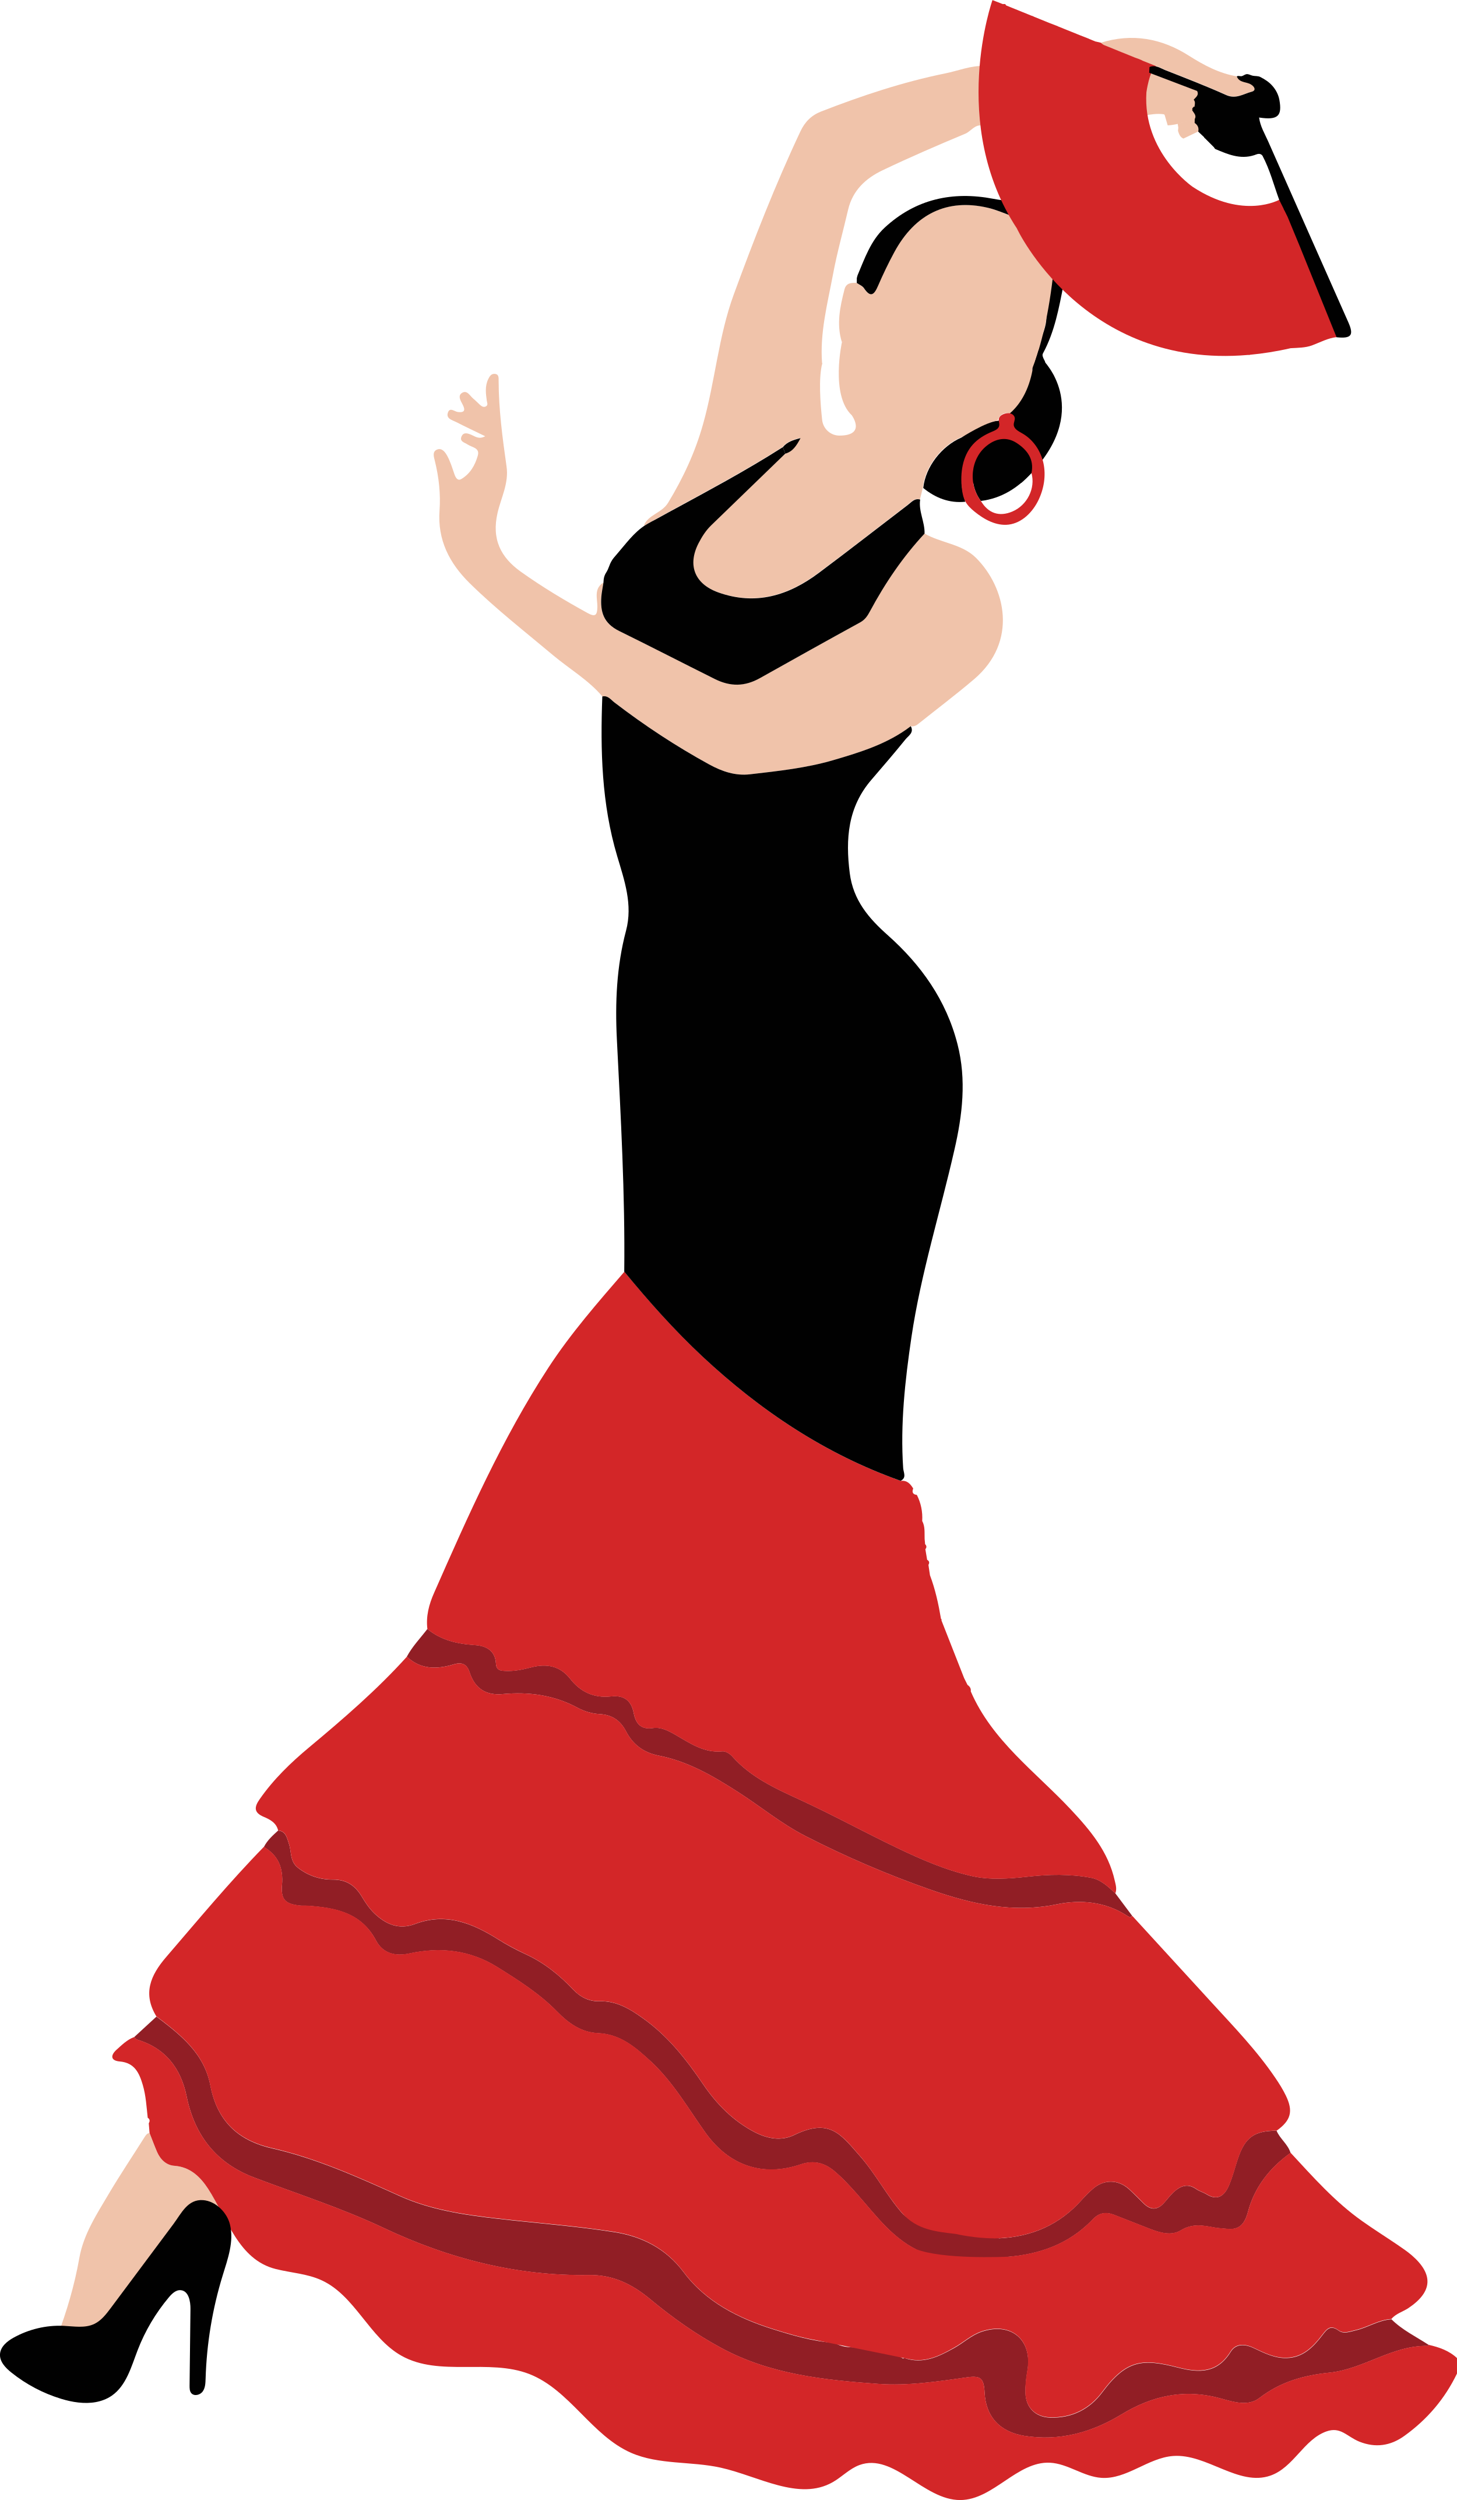 <?xml version="1.0" encoding="utf-8"?>
<!-- Generator: Adobe Illustrator 23.0.1, SVG Export Plug-In . SVG Version: 6.00 Build 0)  -->
<svg version="1.1" id="Layer_1" xmlns="http://www.w3.org/2000/svg" xmlns:xlink="http://www.w3.org/1999/xlink" x="0px" y="0px"
	 viewBox="0 0 180 308.67" style="enable-background:new 0 0 180 308.67;" xml:space="preserve">
<style type="text/css">
	.st0{fill:#F3C0A6;}
	.st1{fill:#161719;}
	.st2{fill:#BE9D9E;}
	.st3{fill:#B68490;}
	.st4{fill:#E0D4CD;}
	.st5{fill:none;stroke:#C8AAA0;stroke-width:0.25;stroke-miterlimit:10;}
	.st6{fill:#3B0400;}
	.st7{fill:#6893A1;}
	.st8{fill:#2F5561;}
	.st9{fill:#F1AC95;}
	.st10{fill:#E6E7E8;}
	.st11{fill:#F26522;}
	.st12{fill:#E8C7AD;}
	.st13{fill:#CE7B29;}
	.st14{fill:#00B26D;}
	.st15{fill:#100D0A;}
	.st16{fill:#EBEBEC;}
	.st17{fill:#7A5441;}
	.st18{fill:#EFEFF0;}
	.st19{fill:#E2E3E4;}
	.st20{fill:#9E6B50;}
	.st21{fill:#ED1E27;}
	.st22{fill:#2C2C2C;}
	.st23{fill:#3E3E3E;}
	.st24{fill:#E19491;}
	.st25{fill:#DF8189;}
	.st26{fill:#945222;}
	.st27{fill:#DF9F8B;}
	.st28{fill:#D4437B;}
	.st29{fill:#E0E1E2;}
	.st30{fill:#72493B;}
	.st31{fill:#7787C1;}
	.st32{fill:#E27627;}
	.st33{fill:#569F51;}
	.st34{fill:#F3B790;}
	.st35{fill:#F1AD96;}
	.st36{fill:#6F4F4D;}
	.st37{fill:#010101;}
	.st38{fill:#D4457C;}
	.st39{fill:#F0C3AA;}
	.st40{fill:#911E25;}
	.st41{fill:#D32628;}
</style>
<g>
	<path class="st39" d="M121.55,9.43c0,0.22,0,0.45,0,0.67c-0.08,1.7-0.58,3.44,0.4,5.06c-0.02,0.22-0.04,0.45-0.07,0.67
		c-1.16-0.95-1.8,0.33-2.61,0.67c-3.45,1.44-6.88,2.92-10.25,4.53c-2.06,0.98-3.68,2.47-4.24,4.85c-0.62,2.67-1.37,5.31-1.87,8
		c-0.68,3.62-1.64,7.22-1.35,10.96c-2.31,3.13-2.58,6.35-0.73,8.91c1.92,2.65,4.76,2.51,6.47,0.9c2.76-2.59,2.72-7.77-0.61-10.2
		c-0.41-0.3-0.92-0.43-0.89-1.16c0.07-1.39-0.79-1.4-1.8-1.07c-0.68-2.2-0.22-4.35,0.33-6.49c0.21-0.81,0.84-0.83,1.5-0.8
		c0.3,0.21,0.7,0.35,0.88,0.63c0.81,1.23,1.26,0.84,1.74-0.27c0.61-1.41,1.27-2.79,2-4.14c2.59-4.78,6.57-6.68,11.56-5.51
		c1.02,0.24,1.99,0.68,2.98,1.02c0.75,2.4,2.39,4.2,4.06,5.97c0.45,0.47,0.79,0.97,0.99,1.57c-0.47,0.99,0.51,2.28-0.66,3.12
		c-0.09-0.09-0.18-0.18-0.27-0.27c-0.82-1.67-1.98-2.84-4.01-2.7c-0.35,0.02-0.86,0.08-0.87,0.51c-0.02,0.53,0.51,0.44,0.84,0.4
		c0.88-0.11,1.52,0.39,2.15,0.85c2.1,1.51,2.45,2.73,1.58,5.12c-0.3,0.83-0.78,1.61-0.83,2.53c-0.47,0.76-0.6,1.57-0.32,2.43
		c-0.15,0.72-0.29,1.44-0.44,2.16c-0.13,0.17-0.26,0.35-0.39,0.52c-0.22,0.08-0.36,0.21-0.3,0.47c-0.09,0.02-0.13,0.07-0.11,0.16
		c-0.41,0.08-0.57,0.34-0.52,0.74c-0.08,0.12-0.16,0.24-0.24,0.37c-0.31,0.05-0.45,0.28-0.54,0.54c-0.87-0.31-1.54-0.16-1.87,0.79
		c-1.24,0.13-2.07,1.03-3.07,1.62c-3.03,0.5-5.83,3.53-6.16,6.66c-0.12,0.48-0.24,0.96-0.36,1.44c-0.69-0.2-1.07,0.31-1.52,0.66
		c-3.67,2.81-7.31,5.65-11.02,8.41c-3.73,2.78-7.8,4.04-12.41,2.39c-2.9-1.04-3.84-3.34-2.43-6.07c0.42-0.81,0.9-1.57,1.56-2.21
		c3.05-2.95,6.1-5.9,9.15-8.85c0.93-0.25,1.38-0.96,1.9-1.93c-0.95,0.24-1.66,0.48-2.18,1.11c-5.56,3.55-11.43,6.53-17.18,9.76
		c0.55-1.41,2.23-1.56,3.02-2.86c1.86-3.06,3.33-6.21,4.31-9.68c1.5-5.3,1.9-10.85,3.8-16.03c2.5-6.82,5.14-13.58,8.24-20.15
		c0.56-1.19,1.38-1.99,2.57-2.45c4.99-1.94,10.06-3.63,15.33-4.7c1.6-0.32,3.14-0.98,4.82-0.92C121.75,8.6,121.2,8.99,121.55,9.43z
		 M116.88,30.07c-0.51-0.11-1-0.07-1.48,0.16c-0.42-0.11-0.94-0.13-0.92,0.4c0.01,0.39,0.54,0.36,0.9,0.3
		c0.35-0.06,0.69-0.15,1.04-0.23c1.73,0.28,3.2,1.04,4.48,2.87c0.05-2-0.82-2.71-2.08-3.01c-0.51-0.12-1.02-0.19-1.47-0.47
		C117.2,29.83,117.04,29.89,116.88,30.07z M120.71,45.89c0.22-1.52-0.52-2.79-2.06-3.11c-1.12-0.23-2.42-0.49-2.95,1.09
		c-0.07,1.66,2.9,3.69,4.37,3C120.47,46.67,120.75,46.39,120.71,45.89z M118.35,36.01c-1.53-1.43-3.36-1.55-4.81-2.57
		C113.77,34.86,115.58,35.85,118.35,36.01z M123.27,38.95c2.36,1.73,3.22,1.99,4.67,1.36C126.36,39.86,125.17,38.92,123.27,38.95z"
		/>
	<path class="st39" d="M112.53,89.66c-2.84,2.17-6.18,3.2-9.53,4.18c-3.37,0.99-6.87,1.36-10.34,1.76
		c-1.81,0.21-3.44-0.35-5.02-1.21c-4.11-2.25-8-4.81-11.72-7.66c-0.44-0.33-0.8-0.9-1.5-0.74c-1.73-2.04-4.05-3.38-6.08-5.08
		c-3.49-2.93-7.09-5.73-10.34-8.93c-2.48-2.45-3.96-5.31-3.7-8.93c0.15-2.07-0.08-4.13-0.58-6.15c-0.11-0.46-0.36-1.15,0.29-1.4
		c0.61-0.23,1.01,0.36,1.24,0.78c0.38,0.69,0.61,1.46,0.87,2.21c0.15,0.45,0.4,0.93,0.86,0.66c1.1-0.64,1.72-1.72,2.05-2.91
		c0.27-0.96-0.73-1-1.26-1.36c-0.37-0.25-1.03-0.36-0.75-1c0.26-0.57,0.78-0.38,1.24-0.18c0.47,0.2,0.92,0.58,1.68,0.16
		c-1.27-0.62-2.43-1.16-3.58-1.75c-0.49-0.25-1.29-0.41-1.02-1.18c0.24-0.69,0.81-0.11,1.23-0.06c0.83,0.1,0.94-0.23,0.59-0.91
		c-0.24-0.46-0.64-1.08-0.1-1.44c0.65-0.42,0.99,0.36,1.42,0.71c0.29,0.23,0.54,0.51,0.82,0.76c0.2,0.17,0.44,0.34,0.72,0.19
		c0.31-0.17,0.16-0.44,0.12-0.7c-0.13-0.9-0.24-1.79,0.17-2.66c0.17-0.35,0.37-0.69,0.81-0.66c0.53,0.04,0.48,0.49,0.48,0.85
		c0.01,3.56,0.48,7.08,0.98,10.59c0.3,2.07-0.68,3.85-1.11,5.72c-0.75,3.23,0.37,5.49,2.89,7.28c2.64,1.88,5.41,3.54,8.25,5.1
		c0.92,0.5,1.17,0.28,1.19-0.74c0.02-1.04-0.48-2.27,0.74-3.03c-0.09,0.58-0.21,1.15-0.26,1.73c-0.14,1.86,0.26,3.28,2.21,4.24
		c3.95,1.94,7.86,3.96,11.8,5.92c1.96,0.97,3.74,0.92,5.59-0.11c4.12-2.3,8.24-4.6,12.38-6.88c0.6-0.33,0.91-0.82,1.22-1.39
		c1.85-3.46,4.04-6.69,6.73-9.57c2.04,1.19,4.62,1.27,6.37,3.01c3.66,3.66,5.22,10.33-0.24,14.98c-2.21,1.88-4.53,3.63-6.8,5.44
		C113.25,89.55,112.93,89.74,112.53,89.66z"/>
	<path class="st40" d="M105.7,289.81c0.72,0.11,1.44,0.22,2.16,0.34c2.48,0.27,2.04,0.09,3.72,1.05c0.04-0.03,0.09-0.05,0.14-0.07
		c2.3,0.81,4.25-0.17,6.16-1.23c1.15-0.64,2.11-1.57,3.4-2.01c3.65-1.23,6.33,1.02,5.64,4.88c-0.16,0.9-0.25,1.79-0.23,2.68
		c0.04,1.79,1.21,2.97,3,3.04c2.71,0.11,4.95-1.05,6.48-3.11c3.02-4.05,5-4.18,9.36-3.06c2.67,0.69,4.87,0.69,6.51-1.94
		c0.65-1.05,1.77-0.98,2.85-0.47c1.29,0.61,2.58,1.27,4.07,1.23c2.01-0.05,3.28-1.35,4.39-2.8c0.57-0.74,1-1.34,2.03-0.59
		c0.63,0.46,1.42,0.13,2.15-0.04c1.49-0.35,2.81-1.27,4.38-1.35c1.34,1.33,3.04,2.14,4.6,3.16c-0.03,0.04-0.07,0.12-0.1,0.12
		c-4.38-0.1-7.92,2.86-12.15,3.3c-3.15,0.32-6.07,1.12-8.67,3.13c-1.4,1.08-3.21,0.49-4.78,0.06c-4.43-1.22-8.41-0.38-12.3,1.99
		c-3.64,2.21-7.63,3.32-11.98,2.62c-2.98-0.48-4.74-2.34-4.89-5.34c-0.09-1.82-0.51-2.12-2.25-1.87c-3.62,0.52-7.25,1.06-10.91,0.8
		c-6.68-0.48-13.32-1.17-19.38-4.44c-3.14-1.69-6.02-3.74-8.76-6.01c-2.2-1.83-4.56-3.04-7.62-2.99
		c-8.89,0.14-17.33-2.04-25.33-5.82c-5.19-2.45-10.64-4.19-15.99-6.22c-4.66-1.76-7.34-5.16-8.34-10.01
		c-0.71-3.46-2.61-5.97-6.13-7.02c-0.14-0.04-0.24-0.2-0.36-0.3c0.92-0.85,1.84-1.69,2.76-2.54c2.97,2.25,5.9,4.53,6.66,8.51
		c0.83,4.3,3.3,6.78,7.66,7.77c5.48,1.25,10.62,3.57,15.74,5.88c3.79,1.71,7.9,2.32,12,2.79c4.83,0.56,9.68,0.91,14.48,1.66
		c3.41,0.53,6.4,2.02,8.59,4.95c2.75,3.67,6.69,5.66,10.94,7.01c2.51,0.79,5.05,1.54,7.71,1.72
		C103.91,289.74,104.79,289.83,105.7,289.81z"/>
	<path class="st37" d="M114.22,65.88c-2.68,2.88-4.87,6.11-6.73,9.57c-0.31,0.58-0.62,1.06-1.22,1.39
		c-4.14,2.27-8.26,4.57-12.38,6.88c-1.85,1.04-3.63,1.09-5.59,0.11c-3.94-1.96-7.85-3.98-11.8-5.92c-1.95-0.96-2.35-2.38-2.21-4.24
		c0.05-0.58,0.17-1.15,0.26-1.73c0.03-0.55,0.08-0.85,0.38-1.32c0.25-0.39,0.35-0.87,0.58-1.28c0.18-0.34,0.45-0.63,0.7-0.92
		c1.09-1.25,2.1-2.69,3.53-3.59c0.45-0.28,0.94-0.53,1.41-0.78c0.94-0.52,1.89-1.04,2.84-1.55c1.89-1.03,3.79-2.06,5.67-3.11
		c2.39-1.34,4.76-2.72,7.06-4.19c0.09,0.27,0.19,0.54,0.29,0.81c-3.05,2.95-6.1,5.9-9.15,8.85c-0.66,0.64-1.14,1.4-1.56,2.21
		c-1.4,2.73-0.47,5.03,2.43,6.07c4.61,1.65,8.68,0.4,12.41-2.39c3.7-2.76,7.35-5.61,11.02-8.41c0.45-0.34,0.83-0.86,1.52-0.66
		C113.46,63.13,114.27,64.45,114.22,65.88z"/>
	<path class="st40" d="M52.8,201.12c1.71,1.41,3.73,1.85,5.89,1.99c1.38,0.09,2.49,0.69,2.58,2.28c0.05,0.84,0.53,0.88,1.17,0.91
		c1.08,0.05,2.11-0.16,3.14-0.43c1.91-0.5,3.58-0.23,4.86,1.4c1.28,1.64,2.95,2.4,5.01,2.18c1.61-0.18,2.53,0.46,2.84,2.05
		c0.25,1.3,0.88,2.08,2.39,1.85c0.97-0.14,1.87,0.33,2.7,0.8c1.83,1.05,3.57,2.31,5.87,2.08c0.39-0.04,0.94,0.3,1.23,0.64
		c2.25,2.54,5.22,3.9,8.22,5.28c4.1,1.88,8.06,4.05,12.13,6c2.96,1.42,5.99,2.74,9.2,3.47c2.29,0.52,4.67,0.33,6.98,0.08
		c2.6-0.29,5.17-0.34,7.74,0.13c1.28,0.24,2.14,1.1,3.04,1.93c0.7,0.93,1.39,1.86,2.09,2.79c-0.25,0.25-0.45,0.1-0.69-0.05
		c-2.66-1.72-5.7-1.98-8.6-1.39c-5.44,1.12-10.47,0-15.53-1.76c-5.36-1.87-10.56-4.1-15.61-6.69c-2.94-1.51-5.47-3.61-8.23-5.38
		c-3.08-1.98-6.2-3.81-9.83-4.52c-1.87-0.37-3.19-1.35-4.05-3c-0.7-1.34-1.72-2.05-3.27-2.13c-0.94-0.05-1.87-0.33-2.73-0.79
		c-2.9-1.56-6-1.98-9.24-1.68c-2.09,0.19-3.44-0.7-4.09-2.7c-0.32-0.97-0.91-1.29-1.96-0.97c-2.06,0.62-4.07,0.67-5.79-0.95
		C50.94,203.27,51.94,202.25,52.8,201.12z"/>
	<path class="st39" d="M26.39,277.27c-0.09-2.64,1.1-2.64-1.11-4.37c-0.68-0.54-0.95-0.65-1.56,0.19
		c-3.79,5.25-7.68,10.44-11.53,15.65c-0.58,0.79-1.41,0.89-2.29,0.77c-1.01-0.14-1.92-0.56-2.83-1.01c1.19-3.16,2.14-6.37,2.73-9.71
		c0.51-2.91,2.13-5.38,3.61-7.88c1.42-2.4,2.98-4.72,4.47-7.08c0.15-0.23,0.29-0.44,0.59-0.47c0.31,0.78,0.6,1.57,0.93,2.34
		c0.41,0.93,1.13,1.63,2.13,1.7c1.98,0.14,3.22,1.39,4.17,2.84c1.66,2.54,0.94,1.71,2.47,4.33c-0.88,0.07-0.45,1.14-1.16,1.54
		c-0.69,0.39-0.27,0.61-0.49,1.32C26.43,277.74,26.8,277.23,26.39,277.27z"/>
	<path class="st40" d="M157.71,263.07c-2.78,0.01-3.9,0.82-4.79,3.48c-0.37,1.1-0.65,2.25-1.11,3.31c-0.53,1.2-1.36,1.92-2.76,1.06
		c-0.4-0.25-0.88-0.37-1.27-0.64c-1.1-0.78-2.01-0.35-2.84,0.42c-0.42,0.4-0.76,0.88-1.16,1.31c-0.8,0.88-1.63,0.89-2.48,0.06
		c-0.61-0.59-1.19-1.21-1.82-1.78c-1.35-1.22-3.11-1.23-4.47-0.04c-0.48,0.42-0.93,0.87-1.36,1.35c-2.75,3.1-6.21,4.57-10.24,4.76
		c-0.12-0.1-0.26-0.21-0.46-0.3c-2.57-0.31-9.63-0.62-11.55-2.86c-1.91-2.22-3.25-4.84-5.18-7.02c-2.35-2.66-3.71-4.71-8.09-2.58
		c-1.61,0.78-3.31,0.47-4.9-0.35c-2.66-1.38-4.71-3.48-6.35-5.89c-2.1-3.1-4.39-6-7.45-8.17c-1.58-1.13-3.25-2.17-5.38-2.1
		c-1.25,0.04-2.35-0.5-3.25-1.45c-1.68-1.78-3.57-3.3-5.82-4.34c-1.2-0.55-2.38-1.18-3.5-1.89c-3.17-1.98-6.43-3.29-10.21-1.86
		c-2.01,0.76-3.64,0.02-5.05-1.34c-0.6-0.58-1.08-1.3-1.51-2.02c-0.83-1.38-1.89-2.13-3.61-2.12c-1.53,0.01-3.01-0.46-4.29-1.46
		c-1.04-0.81-0.77-2-1.13-3.01c-0.23-0.66-0.35-1.51-1.32-1.59c-0.67,0.61-1.34,1.2-1.76,2.03c1.81,1.06,2.41,2.63,2.24,4.7
		c-0.16,1.82,0.43,2.35,2.24,2.54c0.32,0.03,0.64,0,0.96,0.02c3.41,0.25,6.59,0.83,8.42,4.3c0.82,1.55,2.33,1.98,4.12,1.59
		c3.82-0.83,7.48-0.43,10.86,1.68c2.61,1.63,5.21,3.27,7.38,5.49c1.4,1.43,2.97,2.58,5.08,2.67c2.75,0.12,4.64,1.77,6.54,3.52
		c2.75,2.56,4.58,5.79,6.73,8.79c2.93,4.08,7.1,5.47,11.78,3.88c1.63-0.55,2.95-0.15,4.13,0.84c1.01,0.85,1.92,1.83,2.8,2.83
		c2.41,2.72,4.55,5.74,8.08,7.2c0.66,0.1,1.32,0.21,1.97,0.31c0.61,0.12,1.21,0.24,1.82,0.35c0.75-0.16,1.5-0.11,2.25,0.04
		c0.55,0,3.71,0.01,4.26,0c-0.03-0.04-0.04-0.08-0.07-0.12c4.13-0.29,7.87-1.56,10.83-4.67c0.78-0.82,1.63-0.92,2.6-0.55
		c1.48,0.57,2.96,1.17,4.44,1.74c1.26,0.48,2.65,0.9,3.83,0.18c1.4-0.86,2.71-0.61,4.11-0.35c0.52,0.1,1.05,0.11,1.58,0.17
		c1.59,0.18,2.22-0.69,2.6-2.12c0.82-3.06,2.7-5.43,5.26-7.26C159.11,264.73,158.13,264.08,157.71,263.07z"/>
	<path class="st39" d="M152.82,9.43c0.32,0.79,1.16,0.63,1.73,0.97c0.48,0.28,0.68,0.75,0.12,0.9c-1.01,0.26-1.95,0.96-3.16,0.42
		c-2.47-1.11-4.99-2.08-7.51-3.07c-0.62-0.24-1.22-0.71-1.97-0.39c-0.74-1.1-2.09-1.05-3.11-1.62c-0.95-0.53-2.11-0.61-2.97-1.35
		c3.92-1.23,7.58-0.56,10.98,1.62C148.77,8.07,150.65,9.07,152.82,9.43z"/>
	<path class="st37" d="M128.54,55.91c-0.68-1.17-1.51-2.2-2.8-2.72c-1.1-0.44-0.03-1.35-0.45-1.92c0.29-0.11,0.45-0.31,0.4-0.64
		c0.08-0.12,0.16-0.24,0.23-0.37c0.45-0.05,0.48-0.4,0.52-0.74c-0.01-0.09,0.02-0.14,0.11-0.16c0.23-0.07,0.39-0.19,0.3-0.47
		c0.13-0.17,0.26-0.35,0.39-0.52c0.53-0.64,1.12-1.27,0.44-2.16c-0.28-0.86-0.16-1.66,0.31-2.42c0.51,0.18,0.49,0.97,1.14,1
		c0.09,0.12,0.18,0.23,0.27,0.35c-0.08,0.19,0.01,0.28,0.18,0.32c0.1,0.19,0.2,0.38,0.31,0.57c0.01,0.38-0.08,0.81,0.37,1.04
		c0.21,0.23,0.24,0.5,0.19,0.79c-0.28,1.09-0.3,2.18,0.01,3.27c0.06,0.38,0.05,0.76-0.18,1.09c-0.25,0.11-0.47,0.22-0.16,0.51
		c-0.08,0.26-0.15,0.52-0.23,0.79C129.16,54.14,129.35,55.31,128.54,55.91z"/>
	<path class="st37" d="M129.14,44.78c-0.64-0.03-0.63-0.81-1.14-1c0.05-0.92,0.53-1.7,0.83-2.53c0.87-2.4,0.52-3.62-1.58-5.12
		c-0.63-0.45-1.27-0.96-2.15-0.85c-0.34,0.04-0.86,0.13-0.84-0.4c0.01-0.42,0.52-0.48,0.87-0.51c2.03-0.14,3.19,1.03,4.01,2.7
		c-0.12,0.12-0.17,0.26,0.01,0.36c0.05,0.03-1.09-1.07-1.01-1.11c1.16-0.84,1.45-1.11,1.92-2.1c0.45,0.29,0.9,0.58,1.34,0.87
		c-0.57,2.92-1.1,5.86-2.54,8.52C128.61,44.08,129.08,44.38,129.14,44.78z"/>
	<path class="st40" d="M130.47,51.12c-0.31-1.09-0.29-2.18-0.01-3.27C130.9,48.93,130.86,50.02,130.47,51.12z"/>
	<path class="st40" d="M128.54,55.91c0.81-0.6,0.61-1.77,1.35-2.41c-0.12,1.05-0.43,2.02-1.18,2.81
		C128.66,56.18,128.6,56.05,128.54,55.91z"/>
	<path class="st40" d="M130.27,47.05c-0.46-0.23-0.36-0.65-0.37-1.04C130.22,46.29,130.36,46.63,130.27,47.05z"/>
	<path class="st40" d="M130.13,52.72c-0.31-0.28-0.08-0.4,0.16-0.51C130.42,52.44,130.36,52.6,130.13,52.72z"/>
	<path class="st41" d="M137.72,232.2c-0.79-3.57-3.03-6.23-5.44-8.8c-4.36-4.65-9.71-8.47-12.35-14.57c0.05-0.36-0.12-0.61-0.4-0.8
		c-0.04,0.11-0.07,0.2-0.08,0.29c0.01-0.09,0.04-0.19,0.08-0.29c-0.14-0.28-0.28-0.56-0.42-0.84c-0.93-2.37-1.86-4.74-2.8-7.12
		c0.03-0.09,0.01-0.16-0.06-0.21c-0.31-1.82-0.7-3.63-1.36-5.37c-0.06-0.43-0.13-0.85-0.19-1.28c0.15-0.26,0.12-0.47-0.16-0.63
		c-0.07-0.44-0.15-0.87-0.22-1.31c0.19-0.22,0.16-0.42-0.03-0.62c-0.02-0.21-0.04-0.43-0.06-0.64c-0.03-0.75,0.08-1.52-0.3-2.22
		c0.07-1.13-0.15-2.21-0.66-3.22c-0.51-0.06-0.63-0.34-0.45-0.79c-0.35-0.57-0.76-1.04-1.53-0.94c-9.29-3.29-17.3-8.63-24.46-15.32
		c-3.49-3.26-6.66-6.82-9.69-10.51c-3.3,3.82-6.63,7.62-9.39,11.85c-5.71,8.75-9.92,18.27-14.12,27.8
		c-0.64,1.44-1.02,2.89-0.83,4.47c1.71,1.41,3.73,1.85,5.89,1.99c1.38,0.09,2.49,0.69,2.58,2.28c0.05,0.84,0.53,0.88,1.17,0.91
		c1.08,0.05,2.11-0.16,3.14-0.43c1.91-0.5,3.58-0.23,4.86,1.4c1.28,1.64,2.95,2.4,5.01,2.18c1.61-0.18,2.53,0.46,2.84,2.05
		c0.25,1.3,0.88,2.08,2.39,1.85c0.97-0.14,1.87,0.33,2.7,0.8c1.83,1.05,3.57,2.31,5.87,2.08c0.39-0.04,0.94,0.3,1.23,0.64
		c2.25,2.54,5.22,3.9,8.22,5.28c4.1,1.88,8.06,4.05,12.13,6c2.96,1.42,5.99,2.74,9.2,3.47c2.29,0.52,4.67,0.33,6.98,0.08
		c2.6-0.29,5.17-0.34,7.74,0.13c1.28,0.24,2.14,1.1,3.04,1.93C138,233.22,137.84,232.71,137.72,232.2z"/>
	<path class="st41" d="M176.51,289.51c-0.03,0.04-0.07,0.12-0.1,0.12c-4.38-0.1-7.92,2.86-12.15,3.3c-3.15,0.32-6.07,1.12-8.67,3.13
		c-1.4,1.08-3.21,0.49-4.78,0.06c-4.43-1.22-8.41-0.38-12.3,1.99c-3.64,2.21-7.63,3.32-11.98,2.62c-2.98-0.48-4.74-2.34-4.89-5.34
		c-0.09-1.82-0.51-2.12-2.25-1.87c-3.62,0.52-7.25,1.06-10.91,0.8c-6.68-0.48-13.32-1.17-19.38-4.44c-3.14-1.69-6.02-3.74-8.76-6.01
		c-2.2-1.83-4.56-3.04-7.62-2.99c-8.89,0.14-17.33-2.04-25.33-5.82c-5.19-2.45-10.64-4.19-15.99-6.22
		c-4.66-1.76-7.34-5.16-8.34-10.01c-0.71-3.46-2.61-5.97-6.13-7.02c-0.14-0.04-0.24-0.2-0.36-0.3c-0.86,0.32-1.5,0.96-2.16,1.55
		c-0.77,0.69-0.77,1.36,0.38,1.46c1.85,0.16,2.41,1.42,2.85,2.9c0.39,1.33,0.46,2.69,0.61,4.05c0.29,0.18,0.28,0.42,0.13,0.69
		c0.03,0.4,0.07,0.8,0.1,1.2c0.31,0.78,0.6,1.57,0.93,2.34c0.41,0.93,1.13,1.63,2.13,1.7c1.98,0.14,3.22,1.39,4.17,2.84
		c2.39,3.65,3.71,8.75,8.37,9.91c1.88,0.47,3.88,0.57,5.64,1.38c4.16,1.9,5.9,7.1,9.89,9.33c4.68,2.62,10.78,0.31,15.78,2.25
		c4.98,1.94,7.69,7.59,12.58,9.73c3.44,1.5,7.4,1.02,11.06,1.83c4.68,1.04,9.68,4.17,13.85,1.79c1.14-0.65,2.07-1.66,3.29-2.11
		c4.26-1.56,7.93,4.35,12.47,4.32c4.07-0.02,7.01-4.8,11.07-4.61c2.22,0.11,4.14,1.72,6.36,1.87c3.11,0.21,5.75-2.47,8.86-2.7
		c4.16-0.31,8.09,3.8,12.03,2.42c2.87-1.01,4.1-4.45,6.9-5.45c1.77-0.63,2.51,0.62,4.08,1.26c1.98,0.79,3.84,0.53,5.57-0.72
		c2.81-2.02,4.99-4.57,6.49-7.69c0-0.64,0-1.28,0-1.91C179.01,290.22,177.79,289.8,176.51,289.51z"/>
	<path class="st37" d="M105.94,34c0.89-2.1,1.63-4.3,3.36-5.9c3.84-3.54,8.39-4.52,13.44-3.55c0.36,0.07,0.73,0.12,1.1,0.18
		c0.02,0.1,0.09,0.15,0.19,0.17c0.05,0.74,0.8,1.1,0.98,1.77c-0.99-0.35-1.96-0.79-2.98-1.02c-5-1.17-8.98,0.73-11.56,5.51
		c-0.73,1.35-1.39,2.73-2,4.14c-0.48,1.11-0.92,1.5-1.74,0.27c-0.19-0.28-0.58-0.43-0.88-0.63c0-0.2,0-0.4,0-0.6
		C105.88,34.22,105.91,34.11,105.94,34z"/>
	<path class="st41" d="M120.71,45.89c0.05,0.5-0.24,0.78-0.65,0.97c-1.47,0.7-4.44-1.34-4.37-3
		C117.76,43.56,119.2,44.82,120.71,45.89z"/>
	<path class="st40" d="M120.71,45.89c-1.51-1.07-2.95-2.33-5.01-2.03c0.53-1.58,1.84-1.32,2.95-1.09
		C120.18,43.1,120.93,44.37,120.71,45.89z"/>
	<path class="st37" d="M118.35,36.01c-2.77-0.16-4.58-1.15-4.81-2.57C114.99,34.46,116.82,34.57,118.35,36.01z"/>
	<path class="st37" d="M117.34,30.09c0.45,0.29,0.96,0.35,1.47,0.47c1.26,0.3,2.13,1.01,2.08,3.01c-1.27-1.83-2.74-2.6-4.47-2.87
		c-0.34-0.16-0.68-0.31-1.01-0.47c0.47-0.23,0.97-0.27,1.48-0.16C117.02,30.26,117.18,30.25,117.34,30.09z"/>
	<path class="st37" d="M123.27,38.95c1.9-0.04,3.09,0.91,4.67,1.36C126.49,40.95,125.63,40.68,123.27,38.95z"/>
	<path class="st40" d="M120.77,54.16c-0.19-0.19-0.38-0.39-0.56-0.58c1-0.58,1.83-1.49,3.07-1.62c0.29,0.47,0.35,0.97-0.28,1.12
		C122.16,53.27,121.55,53.89,120.77,54.16z"/>
	<path class="st37" d="M97.01,56.01c-0.1-0.27-0.19-0.54-0.29-0.81c0.52-0.63,1.23-0.87,2.18-1.11
		C98.39,55.05,97.93,55.76,97.01,56.01z"/>
	<path class="st40" d="M127.68,46.21c0.68,0.89,0.09,1.52-0.44,2.16C127.39,47.65,127.54,46.93,127.68,46.21z"/>
	<path class="st40" d="M126.44,49.52c-0.04,0.34-0.07,0.69-0.52,0.74C125.87,49.86,126.03,49.6,126.44,49.52z"/>
	<path class="st40" d="M125.69,50.63c0.06,0.33-0.11,0.52-0.4,0.64c-0.06-0.01-0.11-0.04-0.14-0.1
		C125.24,50.9,125.38,50.67,125.69,50.63z"/>
	<path class="st40" d="M126.86,48.89c0.09,0.28-0.07,0.4-0.3,0.47C126.5,49.1,126.63,48.96,126.86,48.89z"/>
	<path class="st41" d="M117.75,278.76c-0.22,0.78-0.6,1.58-1.52,1.29c-0.74-0.23-0.89-0.97-0.29-1.64
		C116.54,278.52,117.14,278.64,117.75,278.76z"/>
	<g>
		<path class="st39" d="M147.44,13.58c-0.01-0.04,0-0.11,0.01-0.15c0.01-0.11,0.1-0.18,0.2-0.23c0.14-0.06,0.12-0.36,0.11-0.5
			c0-0.08-0.05-0.19-0.07-0.27c-0.01-0.02-0.19-0.14-0.18-0.14c0.2-0.08,0.34-0.26,0.45-0.44c0.11-0.19,0.13-0.53-0.04-0.66
			c-0.05-0.04-0.2-0.07-0.26-0.09c-1.57-0.6-3.1-1.16-4.68-1.75c-0.2-0.07-0.39-0.15-0.59-0.22c-0.09-0.04-0.19-0.07-0.28-0.11
			c-0.14-0.05-0.13-0.02-0.17,0.12c-0.11,0.39-0.22,0.79-0.32,1.18c-0.2,0.79-0.34,1.59-0.34,2.41c0,0.22,0.01,0.44,0.03,0.66
			c0.64-0.07,1.29-0.07,1.94-0.02c-0.65-0.06-1.3-0.05-1.94,0.02c0.02,0.29,0.04,0.58,0.05,0.88c0.77-0.14,1.56-0.27,2.34-0.17
			c0.05,0.01,0.1,0.01,0.14,0.05c0.04,0.03,0.06,0.09,0.07,0.14c0.12,0.4,0.23,0.79,0.35,1.19c0.82-0.04,1.63-0.27,2.42-0.49
			c0.22-0.06,0.44-0.13,0.66-0.19c0.12-0.03,0.38-0.07,0.45-0.17c0.12-0.15-0.04-0.4-0.13-0.56
			C147.57,13.86,147.47,13.78,147.44,13.58z M145.19,13.91c0.11,0,0.22,0,0.33,0C145.41,13.91,145.3,13.91,145.19,13.91z"/>
		<path class="st39" d="M147.63,15.15c0-0.16,0.01-0.32,0.01-0.48c-0.71,0.2-1.43,0.41-2.15,0.61c0.03,0.16,0.05,0.31,0.08,0.47
			c0.1,0.02,0.19,0.03,0.29,0.03c-0.09,0-0.19-0.01-0.29-0.03c-0.01,0.13-0.02,0.26-0.04,0.4c0.12,0.39,0.25,0.78,0.67,0.96
			c0.62-0.3,1.24-0.59,1.86-0.89C148.18,15.76,148.01,15.41,147.63,15.15z"/>
	</g>
	<path class="st37" d="M121.18,61.85c-1.59-2.1-1.27-5.25,0.73-6.83c1.15-0.91,2.46-1.12,3.69-0.32c1.28,0.84,2.18,2,1.82,3.71
		C125.72,60.25,123.72,61.54,121.18,61.85z"/>
	<path class="st39" d="M104.02,42.22c0,0-1.46,6.55,1.21,9.05c0,0,1.84,2.51-1.53,2.51c-1.1,0-2.01-0.84-2.13-1.93
		c-0.22-1.99-0.47-5.21,0.02-7l-2.68-1.02l-1.6,2.72l2.35,7.84l4.45,4.89c0,0,2.75,0.49,3.16-0.81c0.41-1.3,2.59-4.8,2.83-5.39
		c0.24-0.6,1.7-3.54,1.62-4.17c-0.08-0.63-1.3-3.6-1.3-3.6l-1.62-2.68l-1.7-1.97L104.02,42.22z"/>
	<path class="st39" d="M118.15,28.18l-4.86,1.38l-1.38,5.17c0,0,0.81,7.46,0.81,8.07s1.45,5.53,1.76,5.58c0.31,0.05,4.11,0,4.11,0
		l7.33,0.17c0,0,2.83-3.16,4.15-14.31l-6.17-5.32L118.15,28.18z"/>
	<path class="st37" d="M129.14,44.78c-0.27-0.35-0.59-1.81-0.59-1.81l-0.24,0.26l-0.74,2.4c-0.94,5.19-4.28,6.34-4.28,6.34
		c-1.38,0.04-4.51,2.05-4.51,2.05l0,0c-2.43,1.05-4.44,3.6-4.72,6.23c1.51,1.23,3.21,1.9,5.19,1.7c-0.24-0.8-0.4-1.58-0.46-2.34h7.4
		C135.14,51.42,129.41,45.12,129.14,44.78z"/>
	<path class="st41" d="M123.39,51.95c0-0.01,0-0.02,0-0.02c-0.07-0.63,0.67-0.92,1.19-0.92c0.34,0,0.71,0.21,0.78,0.55
		c0.06,0.3-0.14,0.6-0.12,0.9c0.03,0.5,0.58,0.78,1.02,1.03c1.37,0.76,2.32,2.17,2.65,3.7c0.33,1.53,0.06,3.16-0.62,4.56
		c-0.72,1.49-2.03,2.81-3.67,3.02c-1.53,0.19-3.02-0.62-4.22-1.6c-0.43-0.35-0.84-0.73-1.11-1.21c-0.28-0.5-0.4-1.09-0.46-1.66
		c-0.22-1.9,0.07-3.97,1.34-5.4c0.65-0.73,1.51-1.24,2.41-1.61c0.36-0.15,0.78-0.33,0.86-0.71
		C123.49,52.36,123.42,52.15,123.39,51.95z M121.18,61.85c0.91,1.53,2.26,1.99,3.88,1.31c1.84-0.77,2.89-2.88,2.37-4.75
		c0.36-1.71-0.54-2.87-1.82-3.71c-1.23-0.81-2.54-0.59-3.69,0.32C119.91,56.6,119.58,59.75,121.18,61.85z"/>
	<path class="st41" d="M160.6,30.34c-0.57-1.41-1.16-2.82-1.75-4.23l-0.27-0.51c0-0.05-0.01-0.1,0-0.16l-0.03-0.02
		c-0.03-0.01-0.05-0.01-0.08-0.02l-0.4-0.75c0,0-4.46,2.55-10.72-1.58c0,0-6.21-4.24-5.72-11.68c0,0,0.35-2.63,1.18-3.23l-1.59-0.64
		c-0.31-0.17-0.64-0.29-0.98-0.4l-1.61-0.65c-0.16-0.07-0.33-0.14-0.49-0.2l-1.78-0.72c-0.13-0.08-0.26-0.17-0.38-0.28
		c-0.2-0.05-0.4-0.09-0.6-0.14c-0.01,0-0.02,0-0.03,0l-0.79-0.32c-0.01-0.01-0.01-0.01-0.02-0.02c-0.35-0.14-0.7-0.27-1.05-0.41
		l-2.78-1.12c-0.01-0.01-0.01-0.02-0.02-0.02c-0.33-0.13-0.66-0.26-0.99-0.38l-2-0.81c0-0.01-0.01-0.01-0.01-0.02
		c-0.09-0.03-0.19-0.07-0.28-0.1l-3.09-1.25c-0.05-0.06-0.1-0.11-0.14-0.18c-0.1,0-0.21,0-0.31,0l-1.26-0.49c0,0-5.43,15.27,3,28.17
		c0,0,8.13,17.42,28.6,15.64c0.08,0.02,0.16,0.01,0.23-0.02c1.6-0.15,3.26-0.41,5.01-0.81c0.92-0.05,1.84-0.05,2.65-0.35
		c1.01-0.38,1.95-0.9,3.05-1.02C163.64,37.85,162.12,34.09,160.6,30.34z"/>
	<path class="st37" d="M166.57,39.78c-3.3-7.46-6.63-14.91-9.92-22.37c-0.41-0.92-0.96-1.81-1.1-2.9c2.32,0.35,2.88-0.17,2.5-2.21
		c-0.12-0.62-0.42-1.2-0.83-1.67c-0.42-0.49-0.93-0.82-1.49-1.11c-0.31-0.17-0.66-0.1-1-0.18c-0.26-0.06-0.5-0.23-0.76-0.18
		c-0.21,0.04-0.38,0.21-0.59,0.25c-0.1,0.02-0.47-0.08-0.53,0l-0.05,0.04c0.32,0.79,1.16,0.63,1.73,0.97
		c0.48,0.28,0.68,0.75,0.12,0.9c-1.01,0.26-1.95,0.96-3.16,0.42c-2.47-1.11-4.99-2.08-7.51-3.07c-0.62-0.24-1.22-0.71-1.97-0.39
		c-0.01,0.23-0.02,0.46-0.04,0.7c1.97,0.75,3.94,1.5,5.92,2.25c0.27,0.52-0.16,0.77-0.42,1.08c0.21,0.24,0.16,0.51,0.11,0.78
		l0.02,0.09l-0.09-0.03c-0.08,0.08-0.15,0.16-0.23,0.25l0.06,0.09l-0.07,0.08c0.17,0.36,0.6,0.65,0.33,1.13
		c0,0.16-0.01,0.32-0.01,0.48c0.38,0.26,0.55,0.61,0.44,1.07c0.24,0.22,0.47,0.44,0.71,0.67c0.03,0.08,0.08,0.14,0.15,0.18
		c0.37,0.37,0.74,0.73,1.1,1.1c0.03,0.08,0.08,0.14,0.15,0.2c1.54,0.65,3.07,1.32,4.81,0.76c0.3-0.1,0.71-0.34,1.02,0.07
		c0.92,1.73,1.4,3.63,2.07,5.46l0.53,1.06c0.03,0.1,0.07,0.19,0.13,0.27l0.37,0.75c0.5,1.2,1,2.4,1.49,3.6
		c1.52,3.76,3.04,7.52,4.56,11.27C166.95,41.83,167.29,41.4,166.57,39.78z"/>
	<path class="st41" d="M174.4,278.44c-0.56-0.48-1.18-0.89-1.79-1.31c-1.45-0.98-2.93-1.91-4.35-2.92
		c-3.35-2.37-6.05-5.43-8.82-8.42c-2.56,1.84-4.44,4.2-5.26,7.26c-0.38,1.43-1,2.3-2.6,2.12c-0.53-0.06-1.06-0.07-1.58-0.17
		c-1.4-0.26-2.72-0.5-4.11,0.35c-1.17,0.72-2.57,0.3-3.83-0.18c-1.49-0.57-2.96-1.17-4.44-1.74c-0.98-0.37-1.82-0.27-2.6,0.55
		c-2.86,3-6.44,4.29-10.4,4.64c-0.66,0.03-8.24,0.36-11.51-0.95c-3.04-1.56-5.02-4.31-7.23-6.8c-0.88-0.99-1.79-1.98-2.8-2.83
		c-1.18-0.99-2.51-1.39-4.13-0.84c-4.68,1.59-8.86,0.2-11.78-3.88c-2.15-3-3.98-6.23-6.73-8.79c-1.89-1.76-3.78-3.4-6.54-3.52
		c-2.11-0.09-3.68-1.24-5.08-2.67c-2.17-2.22-4.77-3.86-7.38-5.49c-3.38-2.11-7.04-2.51-10.86-1.68c-1.79,0.39-3.3-0.04-4.12-1.59
		c-1.83-3.48-5.01-4.06-8.42-4.3c-0.32-0.02-0.64,0.01-0.96-0.02c-1.81-0.18-2.39-0.72-2.24-2.54c0.18-2.07-0.43-3.64-2.24-4.7
		c-4.25,4.35-8.13,9.03-12.09,13.63c-1.95,2.27-2.88,4.52-1.2,7.29c2.97,2.25,5.9,4.53,6.66,8.51c0.83,4.3,3.3,6.78,7.66,7.77
		c5.48,1.25,10.62,3.57,15.74,5.88c3.79,1.71,7.9,2.32,12,2.79c4.83,0.56,9.68,0.91,14.48,1.66c3.41,0.53,6.4,2.02,8.59,4.95
		c2.75,3.67,6.69,5.66,10.94,7.01c1.79,0.57,3.6,1.1,5.46,1.43l0,0c0,0,10.15,2.04,11.71,2.38c1.94,0.34,3.65-0.52,5.31-1.46
		c1.15-0.64,2.11-1.57,3.4-2.01c3.65-1.23,6.33,1.02,5.64,4.88c-0.16,0.9-0.25,1.79-0.23,2.68c0.04,1.79,1.21,2.97,3,3.04
		c2.71,0.11,4.95-1.05,6.48-3.11c3.02-4.05,5-4.18,9.36-3.06c2.67,0.69,4.87,0.69,6.51-1.94c0.65-1.05,1.77-0.98,2.85-0.47
		c1.29,0.61,2.58,1.27,4.07,1.23c2.01-0.05,3.28-1.35,4.39-2.8c0.57-0.74,1-1.34,2.03-0.59c0.63,0.46,1.42,0.13,2.15-0.04
		c1.49-0.35,2.81-1.27,4.38-1.35c0.56-0.68,1.42-0.89,2.12-1.36C176.99,282.96,177.13,280.8,174.4,278.44z"/>
	<path class="st41" d="M158.85,258.72c-0.37-0.76-0.82-1.48-1.3-2.18c-2.27-3.35-5.07-6.25-7.79-9.22
		c-3.29-3.59-6.58-7.18-9.87-10.77c-0.25,0.25-0.45,0.1-0.69-0.05c-2.66-1.72-5.7-1.98-8.6-1.39c-5.44,1.12-10.47,0-15.53-1.76
		c-5.36-1.87-10.56-4.1-15.61-6.69c-2.94-1.51-5.47-3.61-8.23-5.38c-3.08-1.98-6.2-3.81-9.83-4.52c-1.87-0.37-3.19-1.35-4.05-3
		c-0.7-1.34-1.72-2.05-3.27-2.13c-0.94-0.05-1.87-0.33-2.73-0.79c-2.9-1.56-6-1.98-9.24-1.68c-2.09,0.19-3.44-0.7-4.09-2.7
		c-0.32-0.97-0.91-1.29-1.96-0.97c-2.06,0.62-4.07,0.67-5.79-0.95c-3.69,4.09-7.85,7.67-12.07,11.19c-2.27,1.89-4.41,3.95-6.12,6.41
		c-0.67,0.95-0.76,1.65,0.51,2.18c0.76,0.32,1.55,0.73,1.77,1.68c0.98,0.08,1.09,0.93,1.32,1.59c0.36,1.01,0.09,2.2,1.13,3.01
		c1.28,1,2.76,1.47,4.29,1.46c1.73-0.01,2.78,0.74,3.61,2.12c0.43,0.72,0.91,1.44,1.51,2.02c1.41,1.36,3.05,2.11,5.05,1.34
		c3.78-1.44,7.04-0.12,10.21,1.86c1.12,0.7,2.3,1.33,3.5,1.89c2.25,1.04,4.13,2.56,5.82,4.34c0.89,0.95,2,1.49,3.25,1.45
		c2.13-0.07,3.79,0.97,5.38,2.1c3.06,2.18,5.35,5.07,7.45,8.17c1.64,2.41,3.69,4.51,6.35,5.89c1.59,0.82,3.29,1.13,4.9,0.35
		c4.38-2.12,5.75-0.08,8.09,2.58c1.92,2.19,3.27,4.8,5.18,7.02c1.84,2.14,4.26,2.34,6.71,2.63c0.03,0.01,2.28,0.54,4.71,0.54v0.01
		c0.3,0,0.59-0.02,0.89-0.04c0.23-0.01,0.45-0.03,0.68-0.05l0,0c3.62-0.37,6.75-1.84,9.28-4.69c0.42-0.48,0.88-0.93,1.36-1.35
		c1.36-1.19,3.12-1.17,4.47,0.04c0.63,0.57,1.22,1.19,1.82,1.78c0.85,0.82,1.68,0.81,2.48-0.06c0.39-0.43,0.73-0.92,1.16-1.31
		c0.83-0.78,1.74-1.2,2.84-0.42c0.38,0.27,0.86,0.39,1.27,0.64c1.4,0.86,2.23,0.14,2.76-1.06c0.46-1.06,0.74-2.2,1.11-3.31
		c0.88-2.65,2.01-3.47,4.79-3.48C159.48,261.8,159.8,260.67,158.85,258.72z"/>
	<path class="st37" d="M11.82,296.58c-1.39,0.25-2.92,0.01-4.3-0.42c-2.22-0.68-4.3-1.78-6.11-3.23c-0.73-0.58-1.47-1.35-1.41-2.28
		c0.06-0.92,0.88-1.59,1.68-2.03c1.87-1.04,4.03-1.56,6.17-1.46c1.29,0.06,2.65,0.32,3.81-0.24c0.85-0.41,1.45-1.19,2.02-1.95
		c2.58-3.46,5.16-6.91,7.74-10.37c0.99-1.33,1.76-3.09,3.66-2.96c1.57,0.11,2.97,1.53,3.33,3.01c0.52,2.08-0.27,4.24-0.9,6.29
		c-1.27,4.12-1.98,8.42-2.11,12.73c-0.02,0.55-0.03,1.13-0.35,1.58c-0.31,0.45-1.05,0.64-1.41,0.23c-0.22-0.25-0.22-0.61-0.22-0.94
		c0.04-3.15,0.07-6.3,0.11-9.46c0.01-0.96-0.23-2.23-1.19-2.32c-0.6-0.06-1.09,0.42-1.48,0.88c-1.63,1.94-2.94,4.15-3.85,6.51
		c-0.79,2.05-1.4,4.39-3.21,5.64C13.2,296.2,12.53,296.45,11.82,296.58z"/>
	<path class="st37" d="M118.29,128.92c-1.39-5.44-4.5-9.8-8.63-13.47c-2.35-2.09-4.25-4.3-4.68-7.64
		c-0.54-4.24-0.24-8.16,2.68-11.54c1.42-1.65,2.84-3.3,4.21-4.99c0.36-0.45,1.08-0.82,0.65-1.62c-2.84,2.17-6.18,3.2-9.53,4.18
		c-3.37,0.99-6.87,1.36-10.34,1.76c-1.81,0.21-3.44-0.35-5.02-1.21c-4.11-2.25-8-4.81-11.72-7.66c-0.44-0.33-0.8-0.9-1.5-0.74
		c-0.25,6.65-0.09,13.25,1.84,19.72c0.88,2.96,1.95,5.97,1.09,9.2c-1.17,4.4-1.36,8.9-1.13,13.43c0.48,9.55,1.02,19.09,0.91,28.66
		c3.03,3.69,6.19,7.24,9.69,10.51c7.17,6.69,15.17,12.03,24.46,15.32c0.76-0.38,0.35-1.03,0.31-1.55
		c-0.37-5.44,0.23-10.83,1.02-16.19c1.16-7.83,3.55-15.39,5.3-23.09C118.9,137.69,119.42,133.31,118.29,128.92z"/>
</g>
</svg>
